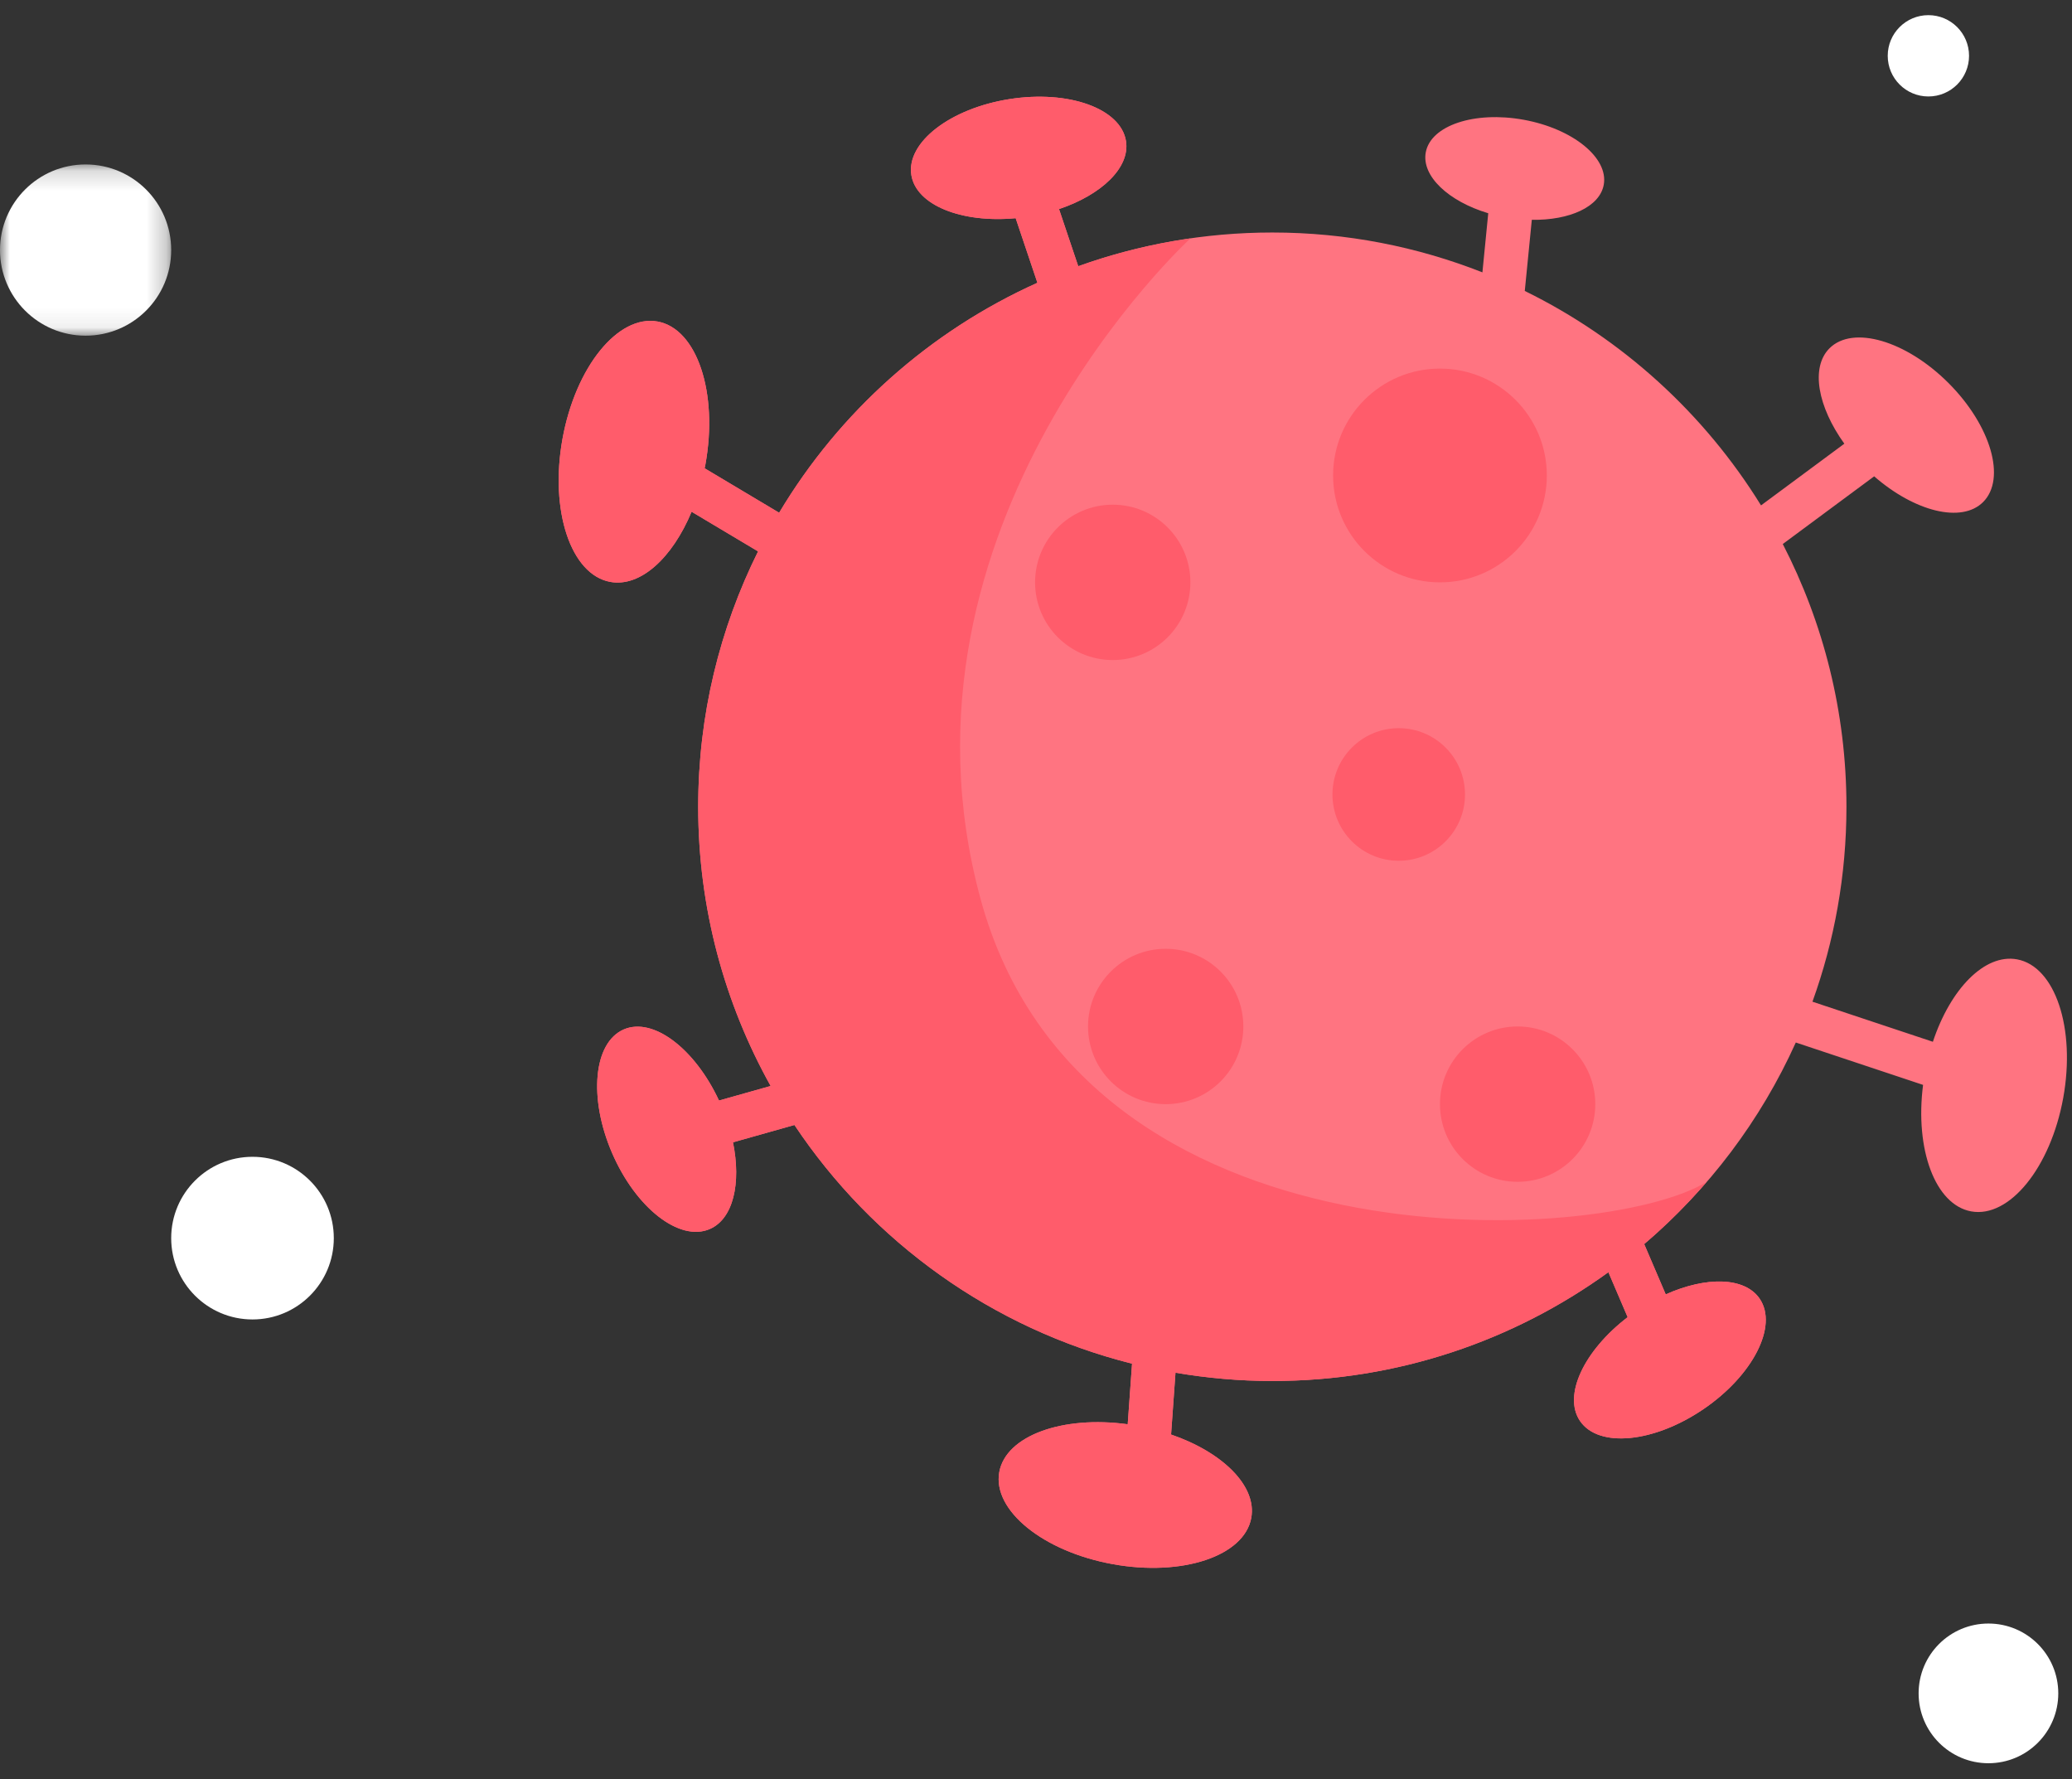 <?xml version="1.0" encoding="UTF-8"?>
<svg width="106px" height="91px" viewBox="0 0 106 91" version="1.1" xmlns="http://www.w3.org/2000/svg" xmlns:xlink="http://www.w3.org/1999/xlink">
    <rect x="0" y="0" width="106" height="91" fill="#333333" stroke="none"/>
    <title>numeros-corona</title>
    <defs>
        <polygon id="path-1" points="0 0.168 8.758 0.168 8.758 8.926 0 8.926"></polygon>
    </defs>
    <g id="Page-1" stroke="none" stroke-width="1" fill="none" fill-rule="evenodd">
        <g id="App-Início" transform="translate(-189, -252)">
            <g id="conteudo" transform="translate(18, 131)">
                <g id="numeros-covid" transform="translate(148, 121)">
                    <g id="numeros-corona" transform="translate(23, -26)">
                        <path d="M103.185,75.067 C101.536,74.767 99.781,76.575 98.883,79.284 L92.722,77.234 C93.846,74.12 94.461,70.764 94.461,67.263 C94.461,62.419 93.281,57.853 91.204,53.825 L95.879,50.363 C97.951,52.168 100.354,52.776 101.454,51.677 C102.645,50.485 101.851,47.76 99.68,45.589 C97.509,43.418 94.784,42.624 93.593,43.815 C92.615,44.794 92.992,46.803 94.353,48.694 L90.091,51.849 C87.187,47.148 82.995,43.328 78.005,40.881 L78.365,37.243 C80.295,37.274 81.84,36.581 82.045,35.451 C82.296,34.071 80.461,32.582 77.946,32.125 C75.431,31.668 73.189,32.417 72.939,33.797 C72.719,35.005 74.1,36.298 76.136,36.907 L75.838,39.93 C72.508,38.619 68.885,37.892 65.09,37.892 C61.605,37.892 58.263,38.502 55.161,39.616 L54.178,36.694 C56.358,35.961 57.818,34.57 57.604,33.216 C57.341,31.552 54.669,30.591 51.637,31.07 C48.605,31.549 46.36,33.286 46.622,34.95 C46.867,36.497 49.198,37.42 51.96,37.16 L53.072,40.464 C47.554,42.943 42.939,47.07 39.86,52.225 L36.047,49.951 C36.059,49.889 36.074,49.83 36.085,49.768 C36.754,46.09 35.66,42.812 33.641,42.445 C31.623,42.078 29.445,44.762 28.777,48.44 C28.109,52.117 29.203,55.396 31.221,55.762 C32.764,56.043 34.397,54.538 35.381,52.174 L38.782,54.202 C36.825,58.137 35.719,62.57 35.719,67.263 C35.719,72.448 37.067,77.316 39.425,81.545 L36.783,82.289 C35.545,79.63 33.411,78.007 31.914,78.651 C30.366,79.317 30.095,82.143 31.309,84.963 C32.523,87.783 34.761,89.529 36.308,88.863 C37.508,88.347 37.929,86.529 37.498,84.426 L40.642,83.54 C44.629,89.517 50.748,93.948 57.914,95.747 L57.692,98.847 C54.347,98.388 51.459,99.434 51.121,101.292 C50.766,103.246 53.364,105.355 56.924,106.001 C60.485,106.648 63.658,105.589 64.013,103.635 C64.308,102.01 62.556,100.281 59.91,99.371 L60.136,96.21 C61.747,96.484 63.401,96.634 65.09,96.634 C71.513,96.634 77.449,94.567 82.283,91.069 L83.268,93.37 C81.037,95.075 79.942,97.373 80.831,98.679 C81.778,100.073 84.605,99.802 87.143,98.075 C89.681,96.348 90.971,93.819 90.023,92.427 C89.261,91.306 87.282,91.279 85.216,92.204 L84.115,89.631 C87.407,86.828 90.07,83.313 91.87,79.321 L98.381,81.489 C97.957,84.791 99.003,87.624 100.842,87.959 C102.796,88.314 104.904,85.716 105.551,82.156 C106.198,78.596 105.139,75.422 103.185,75.067" id="Fill-1" fill="#FF7481"></path>
                        <path d="M60.898,55.786 C60.898,53.592 59.12,51.813 56.926,51.813 C54.732,51.813 52.953,53.592 52.953,55.786 C52.953,57.98 54.732,59.759 56.926,59.759 C59.12,59.759 60.898,57.98 60.898,55.786" id="Fill-3" fill="#FF5C6B"></path>
                        <path d="M59.635,74.528 C57.441,74.528 55.662,76.307 55.662,78.501 C55.662,80.695 57.441,82.474 59.635,82.474 C61.829,82.474 63.607,80.695 63.607,78.501 C63.607,76.307 61.829,74.528 59.635,74.528" id="Fill-5" fill="#FF5C6B"></path>
                        <path d="M73.666,55.786 C76.685,55.786 79.133,53.339 79.133,50.319 C79.133,47.3 76.685,44.852 73.666,44.852 C70.647,44.852 68.199,47.3 68.199,50.319 C68.199,53.339 70.647,55.786 73.666,55.786" id="Fill-7" fill="#FF5C6B"></path>
                        <path d="M77.639,78.501 C75.444,78.501 73.666,80.28 73.666,82.473 C73.666,84.668 75.444,86.446 77.639,86.446 C79.833,86.446 81.612,84.668 81.612,82.473 C81.612,80.28 79.833,78.501 77.639,78.501" id="Fill-9" fill="#FF5C6B"></path>
                        <path d="M74.947,66.635 C74.947,64.762 73.429,63.244 71.557,63.244 C69.684,63.244 68.166,64.762 68.166,66.635 C68.166,68.507 69.684,70.025 71.557,70.025 C73.429,70.025 74.947,68.507 74.947,66.635" id="Fill-11" fill="#FF5C6B"></path>
                        <path d="M46.187,63.244 C45.09,63.244 44.201,64.133 44.201,65.23 C44.201,66.327 45.09,67.217 46.187,67.217 C47.284,67.217 48.173,66.327 48.173,65.23 C48.173,64.133 47.284,63.244 46.187,63.244" id="Fill-13" fill="#FF5C6B"></path>
                        <path d="M51.121,101.292 C50.766,103.246 53.364,105.354 56.924,106.001 C60.485,106.648 63.658,105.589 64.013,103.635 C64.309,102.01 62.557,100.281 59.91,99.372 L60.136,96.21 C61.747,96.484 63.401,96.634 65.09,96.634 C71.513,96.634 77.449,94.567 82.283,91.069 L83.268,93.37 C81.037,95.075 79.942,97.373 80.831,98.679 C81.779,100.072 84.605,99.802 87.143,98.075 C89.681,96.348 90.971,93.819 90.023,92.426 C89.261,91.306 87.282,91.279 85.216,92.203 L84.114,89.631 C85.259,88.656 86.322,87.591 87.305,86.454 C82.009,89.697 55.398,91.171 50.169,71.998 C44.936,52.81 60.898,38.195 60.898,38.195 C58.916,38.48 56.996,38.957 55.161,39.616 L54.178,36.694 C56.358,35.961 57.818,34.57 57.604,33.216 C57.341,31.552 54.67,30.591 51.637,31.07 C48.605,31.549 46.36,33.286 46.622,34.95 C46.866,36.497 49.198,37.42 51.96,37.16 L53.072,40.464 C47.554,42.943 42.94,47.07 39.86,52.225 L36.047,49.951 C36.059,49.889 36.074,49.83 36.086,49.768 C36.754,46.09 35.659,42.812 33.641,42.444 C31.623,42.078 29.445,44.762 28.777,48.44 C28.109,52.117 29.203,55.396 31.221,55.763 C32.764,56.043 34.397,54.539 35.381,52.173 L38.782,54.203 C36.825,58.137 35.718,62.57 35.718,67.263 C35.718,72.448 37.067,77.316 39.425,81.544 L36.783,82.289 C35.546,79.63 33.411,78.007 31.913,78.651 C30.366,79.317 30.095,82.143 31.309,84.963 C32.523,87.783 34.761,89.529 36.309,88.863 C37.508,88.347 37.93,86.529 37.498,84.426 L40.642,83.54 C44.629,89.517 50.748,93.948 57.914,95.748 L57.692,98.847 C54.348,98.388 51.459,99.434 51.121,101.292" id="Fill-15" fill="#FF5C6B"></path>
                        <g id="Group-26" transform="translate(0, 34.243)">
                            <mask id="mask-2" fill="white">
                                <use xlink:href="#path-1"></use>
                            </mask>
                            <g id="Clip-25"></g>
                            <path d="M4.379,0.168 C1.961,0.168 -0,2.129 -0,4.547 C-0,6.966 1.961,8.926 4.379,8.926 C6.797,8.926 8.758,6.966 8.758,4.547 C8.758,2.129 6.797,0.168 4.379,0.168" id="Fill-24" fill="#FFFFFF" mask="url(#mask-2)"></path>
                        </g>
                        <path d="M12.917,85.167 C10.62,85.167 8.758,87.029 8.758,89.327 C8.758,91.624 10.62,93.486 12.917,93.486 C15.214,93.486 17.077,91.624 17.077,89.327 C17.077,87.029 15.214,85.167 12.917,85.167" id="Fill-29" fill="#FFFFFF"></path>
                        <path d="M98.653,26.775 C97.504,26.775 96.573,27.706 96.573,28.854 C96.573,30.003 97.504,30.934 98.653,30.934 C99.802,30.934 100.733,30.003 100.733,28.854 C100.733,27.706 99.802,26.775 98.653,26.775" id="Fill-31" fill="#FFFFFF"></path>
                        <path d="M101.725,109.039 C99.752,109.039 98.153,110.638 98.153,112.611 C98.153,114.584 99.752,116.184 101.725,116.184 C103.699,116.184 105.298,114.584 105.298,112.611 C105.298,110.638 103.699,109.039 101.725,109.039" id="Fill-44" fill="#FFFFFF"></path>
                    </g>
                </g>
            </g>
        </g>
    </g>
</svg>
